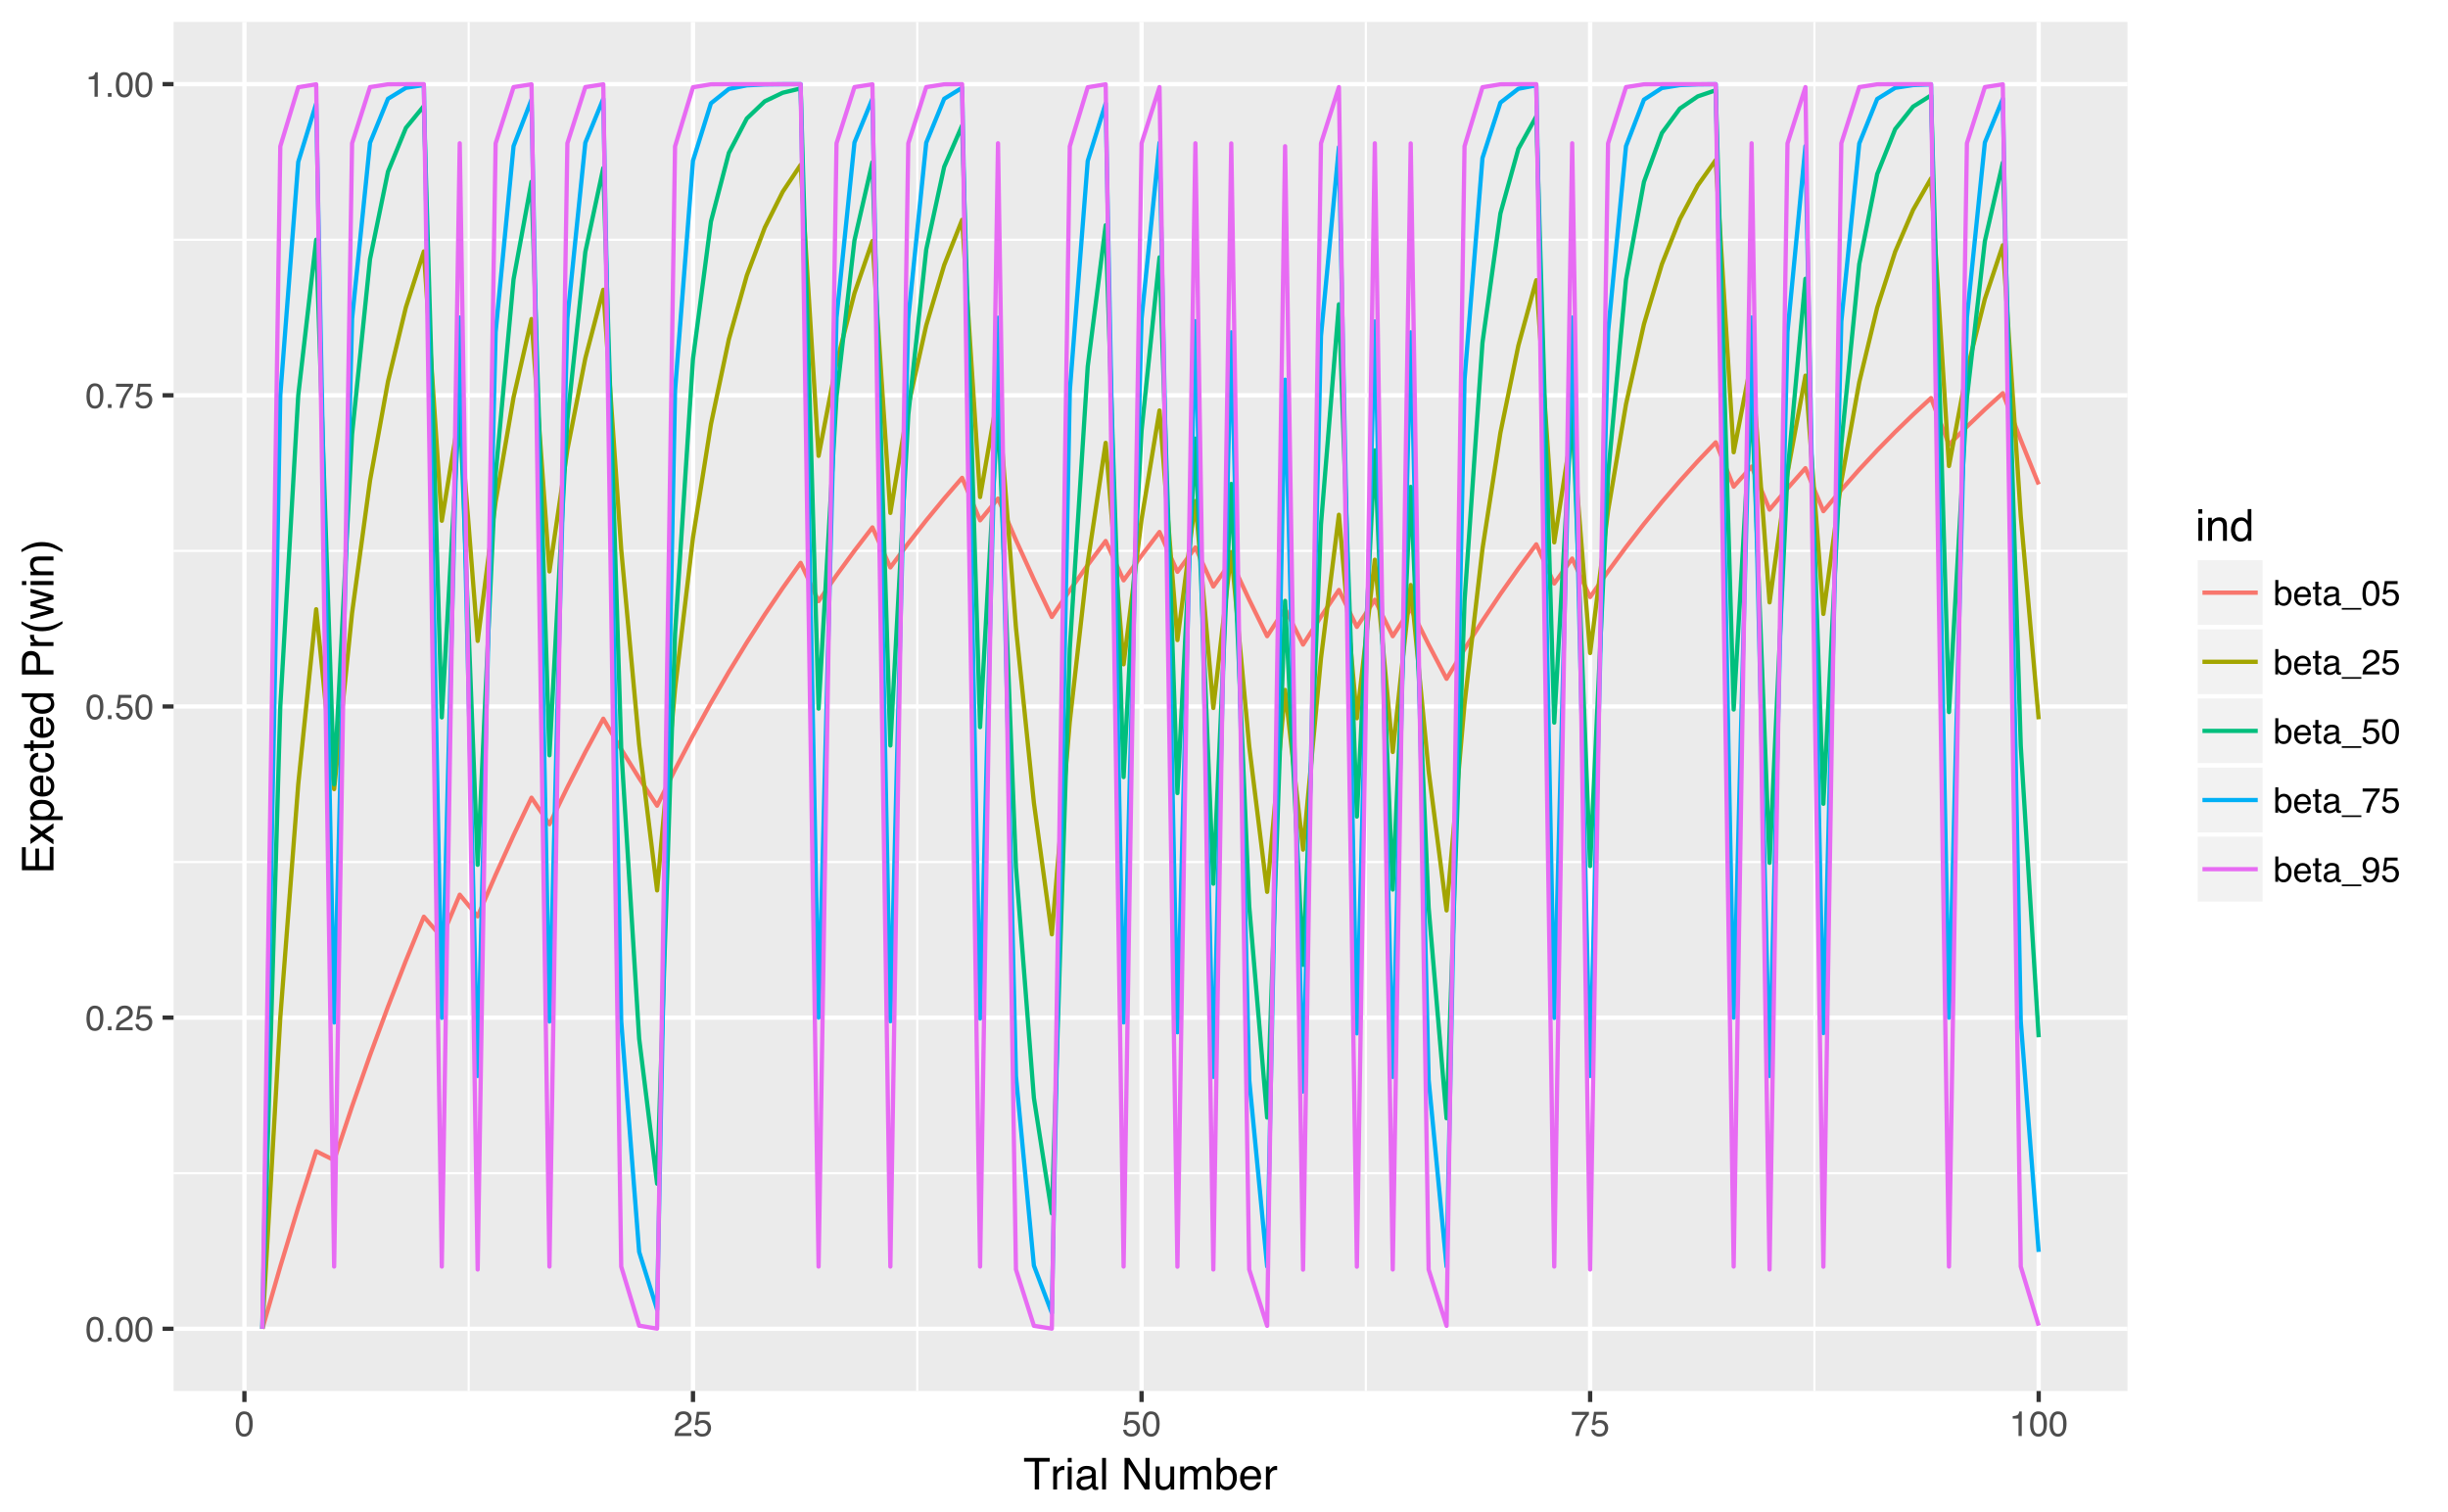 <?xml version="1.0" encoding="UTF-8"?>
<svg xmlns="http://www.w3.org/2000/svg" xmlns:xlink="http://www.w3.org/1999/xlink" width="612pt" height="378pt" viewBox="0 0 612 378" version="1.1">
<defs>
<g>
<symbol overflow="visible" id="glyph0-0">
<path style="stroke:none;" d="M 0.281 0 L 0.281 -6.312 L 5.297 -6.312 L 5.297 0 Z M 4.5 -0.797 L 4.5 -5.516 L 1.078 -5.516 L 1.078 -0.797 Z "/>
</symbol>
<symbol overflow="visible" id="glyph0-1">
<path style="stroke:none;" d="M 2.375 -6.156 C 3.176 -6.156 3.754 -5.828 4.109 -5.172 C 4.379 -4.66 4.516 -3.961 4.516 -3.078 C 4.516 -2.242 4.391 -1.555 4.141 -1.016 C 3.785 -0.223 3.195 0.172 2.375 0.172 C 1.633 0.172 1.082 -0.148 0.719 -0.797 C 0.426 -1.328 0.281 -2.047 0.281 -2.953 C 0.281 -3.648 0.367 -4.25 0.547 -4.75 C 0.879 -5.688 1.488 -6.156 2.375 -6.156 Z M 2.375 -0.531 C 2.77 -0.531 3.086 -0.707 3.328 -1.062 C 3.566 -1.426 3.688 -2.086 3.688 -3.047 C 3.688 -3.754 3.598 -4.332 3.422 -4.781 C 3.254 -5.227 2.922 -5.453 2.422 -5.453 C 1.973 -5.453 1.641 -5.238 1.422 -4.812 C 1.211 -4.383 1.109 -3.754 1.109 -2.922 C 1.109 -2.297 1.176 -1.789 1.312 -1.406 C 1.52 -0.82 1.875 -0.531 2.375 -0.531 Z "/>
</symbol>
<symbol overflow="visible" id="glyph0-2">
<path style="stroke:none;" d="M 0.75 -0.938 L 1.656 -0.938 L 1.656 0 L 0.75 0 Z "/>
</symbol>
<symbol overflow="visible" id="glyph0-3">
<path style="stroke:none;" d="M 0.281 0 C 0.301 -0.531 0.406 -0.988 0.594 -1.375 C 0.789 -1.77 1.164 -2.129 1.719 -2.453 L 2.547 -2.922 C 2.91 -3.141 3.164 -3.328 3.312 -3.484 C 3.551 -3.711 3.672 -3.984 3.672 -4.297 C 3.672 -4.648 3.562 -4.93 3.344 -5.141 C 3.133 -5.359 2.848 -5.469 2.484 -5.469 C 1.961 -5.469 1.598 -5.266 1.391 -4.859 C 1.285 -4.648 1.227 -4.352 1.219 -3.969 L 0.422 -3.969 C 0.43 -4.5 0.531 -4.938 0.719 -5.281 C 1.051 -5.875 1.645 -6.172 2.5 -6.172 C 3.195 -6.172 3.707 -5.977 4.031 -5.594 C 4.363 -5.219 4.531 -4.797 4.531 -4.328 C 4.531 -3.836 4.352 -3.414 4 -3.062 C 3.801 -2.863 3.441 -2.617 2.922 -2.328 L 2.344 -2 C 2.062 -1.844 1.836 -1.695 1.672 -1.562 C 1.391 -1.312 1.211 -1.035 1.141 -0.734 L 4.5 -0.734 L 4.5 0 Z "/>
</symbol>
<symbol overflow="visible" id="glyph0-4">
<path style="stroke:none;" d="M 1.094 -1.562 C 1.133 -1.125 1.336 -0.82 1.703 -0.656 C 1.879 -0.57 2.094 -0.531 2.344 -0.531 C 2.801 -0.531 3.141 -0.676 3.359 -0.969 C 3.578 -1.258 3.688 -1.582 3.688 -1.938 C 3.688 -2.363 3.555 -2.691 3.297 -2.922 C 3.035 -3.16 2.719 -3.281 2.344 -3.281 C 2.082 -3.281 1.852 -3.227 1.656 -3.125 C 1.469 -3.02 1.305 -2.879 1.172 -2.703 L 0.5 -2.734 L 0.969 -6.047 L 4.172 -6.047 L 4.172 -5.297 L 1.562 -5.297 L 1.297 -3.594 C 1.43 -3.695 1.566 -3.773 1.703 -3.828 C 1.93 -3.93 2.195 -3.984 2.5 -3.984 C 3.062 -3.984 3.535 -3.801 3.922 -3.438 C 4.316 -3.07 4.516 -2.609 4.516 -2.047 C 4.516 -1.461 4.332 -0.945 3.969 -0.5 C 3.613 -0.062 3.047 0.156 2.266 0.156 C 1.754 0.156 1.305 0.016 0.922 -0.266 C 0.547 -0.547 0.332 -0.977 0.281 -1.562 Z "/>
</symbol>
<symbol overflow="visible" id="glyph0-5">
<path style="stroke:none;" d="M 4.594 -6.047 L 4.594 -5.375 C 4.395 -5.176 4.129 -4.836 3.797 -4.359 C 3.473 -3.891 3.188 -3.379 2.938 -2.828 C 2.688 -2.297 2.5 -1.812 2.375 -1.375 C 2.289 -1.082 2.18 -0.625 2.047 0 L 1.203 0 C 1.391 -1.176 1.816 -2.344 2.484 -3.5 C 2.879 -4.188 3.289 -4.773 3.719 -5.266 L 0.328 -5.266 L 0.328 -6.047 Z "/>
</symbol>
<symbol overflow="visible" id="glyph0-6">
<path style="stroke:none;" d="M 0.844 -4.359 L 0.844 -4.953 C 1.395 -5.004 1.781 -5.094 2 -5.219 C 2.227 -5.344 2.395 -5.645 2.5 -6.125 L 3.109 -6.125 L 3.109 0 L 2.297 0 L 2.297 -4.359 Z "/>
</symbol>
<symbol overflow="visible" id="glyph0-7">
<path style="stroke:none;" d="M 0.5 -6.328 L 1.266 -6.328 L 1.266 -4.047 C 1.43 -4.266 1.629 -4.43 1.859 -4.547 C 2.098 -4.66 2.352 -4.719 2.625 -4.719 C 3.195 -4.719 3.66 -4.52 4.016 -4.125 C 4.379 -3.738 4.562 -3.16 4.562 -2.391 C 4.562 -1.66 4.383 -1.055 4.031 -0.578 C 3.676 -0.098 3.188 0.141 2.562 0.141 C 2.219 0.141 1.922 0.055 1.672 -0.109 C 1.535 -0.203 1.383 -0.363 1.219 -0.594 L 1.219 0 L 0.5 0 Z M 2.516 -0.531 C 2.93 -0.531 3.242 -0.695 3.453 -1.031 C 3.66 -1.363 3.766 -1.801 3.766 -2.344 C 3.766 -2.832 3.66 -3.234 3.453 -3.547 C 3.242 -3.867 2.938 -4.031 2.531 -4.031 C 2.188 -4.031 1.879 -3.898 1.609 -3.641 C 1.348 -3.379 1.219 -2.945 1.219 -2.344 C 1.219 -1.914 1.27 -1.566 1.375 -1.297 C 1.582 -0.785 1.961 -0.531 2.516 -0.531 Z "/>
</symbol>
<symbol overflow="visible" id="glyph0-8">
<path style="stroke:none;" d="M 2.484 -4.703 C 2.805 -4.703 3.117 -4.625 3.422 -4.469 C 3.734 -4.32 3.969 -4.125 4.125 -3.875 C 4.281 -3.645 4.383 -3.375 4.438 -3.062 C 4.488 -2.852 4.516 -2.516 4.516 -2.047 L 1.141 -2.047 C 1.148 -1.586 1.258 -1.211 1.469 -0.922 C 1.676 -0.641 1.992 -0.5 2.422 -0.5 C 2.828 -0.5 3.148 -0.633 3.391 -0.906 C 3.523 -1.062 3.625 -1.238 3.688 -1.438 L 4.453 -1.438 C 4.43 -1.27 4.363 -1.082 4.25 -0.875 C 4.133 -0.664 4.004 -0.5 3.859 -0.375 C 3.629 -0.145 3.344 0.008 3 0.094 C 2.812 0.133 2.598 0.156 2.359 0.156 C 1.785 0.156 1.301 -0.051 0.906 -0.469 C 0.508 -0.883 0.312 -1.469 0.312 -2.219 C 0.312 -2.945 0.508 -3.539 0.906 -4 C 1.312 -4.469 1.836 -4.703 2.484 -4.703 Z M 3.719 -2.672 C 3.688 -3.004 3.613 -3.27 3.5 -3.469 C 3.281 -3.844 2.926 -4.031 2.438 -4.031 C 2.082 -4.031 1.785 -3.898 1.547 -3.641 C 1.305 -3.391 1.176 -3.066 1.156 -2.672 Z M 2.406 -4.719 Z "/>
</symbol>
<symbol overflow="visible" id="glyph0-9">
<path style="stroke:none;" d="M 0.719 -5.891 L 1.5 -5.891 L 1.5 -4.594 L 2.234 -4.594 L 2.234 -3.969 L 1.5 -3.969 L 1.5 -0.969 C 1.5 -0.801 1.555 -0.691 1.672 -0.641 C 1.723 -0.609 1.82 -0.594 1.969 -0.594 C 2 -0.594 2.035 -0.594 2.078 -0.594 C 2.129 -0.594 2.18 -0.598 2.234 -0.609 L 2.234 0 C 2.148 0.02 2.055 0.035 1.953 0.047 C 1.859 0.066 1.758 0.078 1.656 0.078 C 1.289 0.078 1.039 -0.016 0.906 -0.203 C 0.781 -0.391 0.719 -0.629 0.719 -0.922 L 0.719 -3.969 L 0.094 -3.969 L 0.094 -4.594 L 0.719 -4.594 Z "/>
</symbol>
<symbol overflow="visible" id="glyph0-10">
<path style="stroke:none;" d="M 1.156 -1.219 C 1.156 -1 1.238 -0.82 1.406 -0.688 C 1.57 -0.562 1.766 -0.5 1.984 -0.5 C 2.254 -0.5 2.52 -0.562 2.781 -0.688 C 3.207 -0.895 3.422 -1.238 3.422 -1.719 L 3.422 -2.344 C 3.328 -2.281 3.203 -2.227 3.047 -2.188 C 2.898 -2.145 2.754 -2.117 2.609 -2.109 L 2.141 -2.047 C 1.867 -2.004 1.66 -1.945 1.516 -1.875 C 1.273 -1.738 1.156 -1.52 1.156 -1.219 Z M 3.031 -2.781 C 3.207 -2.812 3.328 -2.891 3.391 -3.016 C 3.422 -3.078 3.438 -3.176 3.438 -3.312 C 3.438 -3.57 3.344 -3.758 3.156 -3.875 C 2.969 -4 2.703 -4.062 2.359 -4.062 C 1.953 -4.062 1.664 -3.953 1.5 -3.734 C 1.406 -3.609 1.344 -3.43 1.312 -3.203 L 0.594 -3.203 C 0.602 -3.766 0.785 -4.156 1.141 -4.375 C 1.492 -4.602 1.906 -4.719 2.375 -4.719 C 2.914 -4.719 3.352 -4.613 3.688 -4.406 C 4.02 -4.195 4.188 -3.875 4.188 -3.438 L 4.188 -0.797 C 4.188 -0.711 4.203 -0.645 4.234 -0.594 C 4.273 -0.551 4.348 -0.531 4.453 -0.531 C 4.484 -0.531 4.52 -0.531 4.562 -0.531 C 4.602 -0.531 4.648 -0.535 4.703 -0.547 L 4.703 0.016 C 4.578 0.055 4.484 0.078 4.422 0.078 C 4.359 0.086 4.273 0.094 4.172 0.094 C 3.898 0.094 3.707 0 3.594 -0.188 C 3.531 -0.281 3.484 -0.422 3.453 -0.609 C 3.297 -0.398 3.07 -0.219 2.781 -0.062 C 2.488 0.082 2.16 0.156 1.797 0.156 C 1.367 0.156 1.02 0.023 0.75 -0.234 C 0.488 -0.492 0.359 -0.816 0.359 -1.203 C 0.359 -1.629 0.488 -1.957 0.75 -2.188 C 1.02 -2.426 1.367 -2.578 1.797 -2.641 Z M 2.391 -4.719 Z "/>
</symbol>
<symbol overflow="visible" id="glyph0-11">
<path style="stroke:none;" d="M 0 1.094 L 0 0.672 L 4.891 0.672 L 4.891 1.094 Z "/>
</symbol>
<symbol overflow="visible" id="glyph0-12">
<path style="stroke:none;" d="M 1.172 -1.484 C 1.191 -1.055 1.352 -0.758 1.656 -0.594 C 1.82 -0.508 2 -0.469 2.188 -0.469 C 2.562 -0.469 2.879 -0.617 3.141 -0.922 C 3.398 -1.234 3.582 -1.863 3.688 -2.812 C 3.52 -2.539 3.305 -2.348 3.047 -2.234 C 2.797 -2.129 2.523 -2.078 2.234 -2.078 C 1.641 -2.078 1.172 -2.258 0.828 -2.625 C 0.484 -2.988 0.312 -3.461 0.312 -4.047 C 0.312 -4.609 0.477 -5.098 0.812 -5.516 C 1.156 -5.941 1.66 -6.156 2.328 -6.156 C 3.223 -6.156 3.844 -5.754 4.188 -4.953 C 4.375 -4.504 4.469 -3.945 4.469 -3.281 C 4.469 -2.531 4.352 -1.863 4.125 -1.281 C 3.75 -0.312 3.113 0.172 2.219 0.172 C 1.625 0.172 1.172 0.016 0.859 -0.297 C 0.547 -0.609 0.391 -1.004 0.391 -1.484 Z M 2.344 -2.75 C 2.645 -2.75 2.922 -2.848 3.172 -3.047 C 3.43 -3.254 3.562 -3.609 3.562 -4.109 C 3.562 -4.566 3.445 -4.906 3.219 -5.125 C 2.988 -5.344 2.695 -5.453 2.344 -5.453 C 1.969 -5.453 1.664 -5.32 1.438 -5.062 C 1.219 -4.812 1.109 -4.477 1.109 -4.062 C 1.109 -3.656 1.207 -3.332 1.406 -3.094 C 1.602 -2.863 1.914 -2.75 2.344 -2.75 Z "/>
</symbol>
<symbol overflow="visible" id="glyph1-0">
<path style="stroke:none;" d="M 0.359 0 L 0.359 -7.891 L 6.625 -7.891 L 6.625 0 Z M 5.625 -0.984 L 5.625 -6.906 L 1.344 -6.906 L 1.344 -0.984 Z "/>
</symbol>
<symbol overflow="visible" id="glyph1-1">
<path style="stroke:none;" d="M 6.578 -7.891 L 6.578 -6.953 L 3.922 -6.953 L 3.922 0 L 2.844 0 L 2.844 -6.953 L 0.172 -6.953 L 0.172 -7.891 Z "/>
</symbol>
<symbol overflow="visible" id="glyph1-2">
<path style="stroke:none;" d="M 0.734 -5.75 L 1.656 -5.75 L 1.656 -4.766 C 1.727 -4.953 1.91 -5.18 2.203 -5.453 C 2.492 -5.734 2.832 -5.875 3.219 -5.875 C 3.238 -5.875 3.27 -5.875 3.312 -5.875 C 3.352 -5.875 3.426 -5.867 3.531 -5.859 L 3.531 -4.828 C 3.477 -4.836 3.426 -4.844 3.375 -4.844 C 3.32 -4.852 3.27 -4.859 3.219 -4.859 C 2.727 -4.859 2.352 -4.703 2.094 -4.391 C 1.832 -4.078 1.703 -3.719 1.703 -3.312 L 1.703 0 L 0.734 0 Z "/>
</symbol>
<symbol overflow="visible" id="glyph1-3">
<path style="stroke:none;" d="M 0.703 -5.719 L 1.688 -5.719 L 1.688 0 L 0.703 0 Z M 0.703 -7.891 L 1.688 -7.891 L 1.688 -6.797 L 0.703 -6.797 Z "/>
</symbol>
<symbol overflow="visible" id="glyph1-4">
<path style="stroke:none;" d="M 1.453 -1.531 C 1.453 -1.25 1.551 -1.023 1.75 -0.859 C 1.957 -0.703 2.203 -0.625 2.484 -0.625 C 2.816 -0.625 3.145 -0.703 3.469 -0.859 C 4.008 -1.117 4.281 -1.551 4.281 -2.156 L 4.281 -2.922 C 4.156 -2.848 4 -2.785 3.812 -2.734 C 3.633 -2.691 3.453 -2.656 3.266 -2.625 L 2.688 -2.562 C 2.332 -2.508 2.066 -2.438 1.891 -2.344 C 1.598 -2.164 1.453 -1.895 1.453 -1.531 Z M 3.797 -3.484 C 4.016 -3.516 4.16 -3.609 4.234 -3.766 C 4.273 -3.848 4.297 -3.973 4.297 -4.141 C 4.297 -4.461 4.176 -4.695 3.938 -4.844 C 3.707 -5 3.375 -5.078 2.938 -5.078 C 2.438 -5.078 2.082 -4.941 1.875 -4.672 C 1.75 -4.516 1.672 -4.289 1.641 -4 L 0.734 -4 C 0.754 -4.707 0.984 -5.195 1.422 -5.469 C 1.867 -5.75 2.383 -5.891 2.969 -5.891 C 3.645 -5.891 4.191 -5.758 4.609 -5.5 C 5.035 -5.25 5.25 -4.848 5.25 -4.297 L 5.25 -0.984 C 5.25 -0.891 5.266 -0.812 5.297 -0.75 C 5.336 -0.688 5.426 -0.656 5.562 -0.656 C 5.602 -0.656 5.648 -0.656 5.703 -0.656 C 5.766 -0.664 5.82 -0.676 5.875 -0.688 L 5.875 0.031 C 5.727 0.07 5.613 0.098 5.531 0.109 C 5.457 0.117 5.352 0.125 5.219 0.125 C 4.883 0.125 4.641 0.004 4.484 -0.234 C 4.41 -0.359 4.359 -0.535 4.328 -0.766 C 4.129 -0.504 3.844 -0.281 3.469 -0.094 C 3.102 0.094 2.695 0.188 2.25 0.188 C 1.719 0.188 1.281 0.023 0.938 -0.297 C 0.602 -0.617 0.438 -1.023 0.438 -1.516 C 0.438 -2.047 0.602 -2.457 0.938 -2.75 C 1.27 -3.039 1.707 -3.223 2.25 -3.297 Z M 2.984 -5.891 Z "/>
</symbol>
<symbol overflow="visible" id="glyph1-5">
<path style="stroke:none;" d="M 0.734 -7.891 L 1.703 -7.891 L 1.703 0 L 0.734 0 Z "/>
</symbol>
<symbol overflow="visible" id="glyph1-6">
<path style="stroke:none;" d=""/>
</symbol>
<symbol overflow="visible" id="glyph1-7">
<path style="stroke:none;" d="M 0.844 -7.891 L 2.094 -7.891 L 6.078 -1.5 L 6.078 -7.891 L 7.094 -7.891 L 7.094 0 L 5.906 0 L 1.859 -6.391 L 1.859 0 L 0.844 0 Z M 3.906 -7.891 Z "/>
</symbol>
<symbol overflow="visible" id="glyph1-8">
<path style="stroke:none;" d="M 1.672 -5.75 L 1.672 -1.938 C 1.672 -1.645 1.719 -1.406 1.812 -1.219 C 1.988 -0.875 2.312 -0.703 2.781 -0.703 C 3.445 -0.703 3.906 -1 4.156 -1.594 C 4.281 -1.914 4.344 -2.359 4.344 -2.922 L 4.344 -5.75 L 5.312 -5.75 L 5.312 0 L 4.406 0 L 4.422 -0.844 C 4.297 -0.625 4.141 -0.441 3.953 -0.297 C 3.578 0.004 3.129 0.156 2.609 0.156 C 1.785 0.156 1.223 -0.117 0.922 -0.672 C 0.766 -0.961 0.688 -1.352 0.688 -1.844 L 0.688 -5.75 Z M 3 -5.891 Z "/>
</symbol>
<symbol overflow="visible" id="glyph1-9">
<path style="stroke:none;" d="M 0.703 -5.75 L 1.672 -5.75 L 1.672 -4.938 C 1.898 -5.219 2.102 -5.422 2.281 -5.547 C 2.602 -5.766 2.969 -5.875 3.375 -5.875 C 3.832 -5.875 4.203 -5.766 4.484 -5.547 C 4.641 -5.41 4.781 -5.219 4.906 -4.969 C 5.125 -5.281 5.379 -5.508 5.672 -5.656 C 5.961 -5.801 6.285 -5.875 6.641 -5.875 C 7.41 -5.875 7.938 -5.598 8.219 -5.047 C 8.375 -4.742 8.453 -4.336 8.453 -3.828 L 8.453 0 L 7.438 0 L 7.438 -4 C 7.438 -4.383 7.344 -4.645 7.156 -4.781 C 6.969 -4.926 6.734 -5 6.453 -5 C 6.078 -5 5.75 -4.867 5.469 -4.609 C 5.195 -4.359 5.062 -3.938 5.062 -3.344 L 5.062 0 L 4.078 0 L 4.078 -3.75 C 4.078 -4.145 4.031 -4.43 3.938 -4.609 C 3.789 -4.879 3.52 -5.016 3.125 -5.016 C 2.758 -5.016 2.426 -4.867 2.125 -4.578 C 1.82 -4.297 1.672 -3.785 1.672 -3.047 L 1.672 0 L 0.703 0 Z "/>
</symbol>
<symbol overflow="visible" id="glyph1-10">
<path style="stroke:none;" d="M 0.641 -7.922 L 1.578 -7.922 L 1.578 -5.047 C 1.785 -5.328 2.035 -5.539 2.328 -5.688 C 2.617 -5.832 2.938 -5.906 3.281 -5.906 C 4 -5.906 4.582 -5.656 5.031 -5.156 C 5.477 -4.664 5.703 -3.941 5.703 -2.984 C 5.703 -2.078 5.477 -1.32 5.031 -0.719 C 4.594 -0.113 3.984 0.188 3.203 0.188 C 2.766 0.188 2.395 0.078 2.094 -0.141 C 1.914 -0.266 1.727 -0.461 1.531 -0.734 L 1.531 0 L 0.641 0 Z M 3.141 -0.672 C 3.672 -0.672 4.062 -0.879 4.312 -1.297 C 4.57 -1.711 4.703 -2.258 4.703 -2.938 C 4.703 -3.539 4.57 -4.039 4.312 -4.438 C 4.062 -4.832 3.68 -5.031 3.172 -5.031 C 2.734 -5.031 2.348 -4.867 2.016 -4.547 C 1.68 -4.223 1.516 -3.688 1.516 -2.938 C 1.516 -2.395 1.582 -1.957 1.719 -1.625 C 1.977 -0.988 2.453 -0.672 3.141 -0.672 Z "/>
</symbol>
<symbol overflow="visible" id="glyph1-11">
<path style="stroke:none;" d="M 3.109 -5.875 C 3.516 -5.875 3.906 -5.781 4.281 -5.594 C 4.664 -5.406 4.961 -5.156 5.172 -4.844 C 5.359 -4.562 5.484 -4.223 5.547 -3.828 C 5.609 -3.566 5.641 -3.145 5.641 -2.562 L 1.422 -2.562 C 1.441 -1.977 1.578 -1.508 1.828 -1.156 C 2.086 -0.812 2.488 -0.641 3.031 -0.641 C 3.539 -0.641 3.945 -0.805 4.25 -1.141 C 4.414 -1.328 4.535 -1.551 4.609 -1.812 L 5.562 -1.812 C 5.531 -1.594 5.441 -1.352 5.297 -1.094 C 5.16 -0.832 5.004 -0.625 4.828 -0.469 C 4.535 -0.176 4.176 0.02 3.75 0.125 C 3.508 0.176 3.242 0.203 2.953 0.203 C 2.234 0.203 1.625 -0.055 1.125 -0.578 C 0.633 -1.098 0.391 -1.828 0.391 -2.766 C 0.391 -3.691 0.641 -4.441 1.141 -5.016 C 1.641 -5.586 2.297 -5.875 3.109 -5.875 Z M 4.641 -3.328 C 4.609 -3.754 4.52 -4.094 4.375 -4.344 C 4.102 -4.801 3.66 -5.031 3.047 -5.031 C 2.598 -5.031 2.223 -4.867 1.922 -4.547 C 1.629 -4.234 1.473 -3.828 1.453 -3.328 Z M 3.016 -5.891 Z "/>
</symbol>
<symbol overflow="visible" id="glyph1-12">
<path style="stroke:none;" d="M 0.703 -5.75 L 1.625 -5.75 L 1.625 -4.938 C 1.895 -5.27 2.18 -5.508 2.484 -5.656 C 2.797 -5.801 3.133 -5.875 3.5 -5.875 C 4.32 -5.875 4.875 -5.594 5.156 -5.031 C 5.312 -4.719 5.391 -4.27 5.391 -3.688 L 5.391 0 L 4.422 0 L 4.422 -3.625 C 4.422 -3.977 4.367 -4.258 4.266 -4.469 C 4.086 -4.832 3.773 -5.016 3.328 -5.016 C 3.098 -5.016 2.91 -4.988 2.766 -4.938 C 2.492 -4.863 2.258 -4.707 2.062 -4.469 C 1.906 -4.281 1.801 -4.082 1.75 -3.875 C 1.695 -3.676 1.672 -3.391 1.672 -3.016 L 1.672 0 L 0.703 0 Z M 2.984 -5.891 Z "/>
</symbol>
<symbol overflow="visible" id="glyph1-13">
<path style="stroke:none;" d="M 1.328 -2.812 C 1.328 -2.195 1.457 -1.68 1.719 -1.266 C 1.977 -0.848 2.395 -0.641 2.969 -0.641 C 3.414 -0.641 3.781 -0.832 4.062 -1.219 C 4.352 -1.602 4.5 -2.156 4.5 -2.875 C 4.5 -3.602 4.348 -4.141 4.047 -4.484 C 3.754 -4.836 3.391 -5.016 2.953 -5.016 C 2.473 -5.016 2.082 -4.828 1.781 -4.453 C 1.477 -4.078 1.328 -3.531 1.328 -2.812 Z M 2.781 -5.859 C 3.219 -5.859 3.586 -5.766 3.891 -5.578 C 4.055 -5.473 4.25 -5.285 4.469 -5.016 L 4.469 -7.922 L 5.391 -7.922 L 5.391 0 L 4.531 0 L 4.531 -0.797 C 4.301 -0.441 4.031 -0.188 3.719 -0.031 C 3.414 0.125 3.066 0.203 2.672 0.203 C 2.023 0.203 1.469 -0.062 1 -0.594 C 0.531 -1.133 0.297 -1.852 0.297 -2.75 C 0.297 -3.594 0.508 -4.32 0.938 -4.938 C 1.363 -5.551 1.977 -5.859 2.781 -5.859 Z "/>
</symbol>
<symbol overflow="visible" id="glyph2-0">
<path style="stroke:none;" d="M 0 -0.359 L -7.891 -0.359 L -7.891 -6.625 L 0 -6.625 Z M -0.984 -5.625 L -6.906 -5.625 L -6.906 -1.344 L -0.984 -1.344 Z "/>
</symbol>
<symbol overflow="visible" id="glyph2-1">
<path style="stroke:none;" d="M -7.891 -0.938 L -7.891 -6.688 L -6.922 -6.688 L -6.922 -1.984 L -4.531 -1.984 L -4.531 -6.344 L -3.609 -6.344 L -3.609 -1.984 L -0.938 -1.984 L -0.938 -6.766 L 0 -6.766 L 0 -0.938 Z M -7.891 -3.859 Z "/>
</symbol>
<symbol overflow="visible" id="glyph2-2">
<path style="stroke:none;" d="M -5.75 -0.156 L -5.75 -1.406 L -3.734 -2.734 L -5.75 -4.078 L -5.719 -5.25 L -2.953 -3.312 L 0 -5.328 L 0 -4.094 L -2.156 -2.672 L 0 -1.281 L 0 -0.062 L -2.953 -2.078 Z "/>
</symbol>
<symbol overflow="visible" id="glyph2-3">
<path style="stroke:none;" d="M -0.656 -3.141 C -0.656 -3.586 -0.844 -3.957 -1.219 -4.25 C -1.594 -4.551 -2.156 -4.703 -2.906 -4.703 C -3.363 -4.703 -3.758 -4.641 -4.094 -4.516 C -4.727 -4.266 -5.047 -3.805 -5.047 -3.141 C -5.047 -2.461 -4.711 -2.004 -4.047 -1.766 C -3.68 -1.629 -3.223 -1.562 -2.672 -1.562 C -2.234 -1.562 -1.859 -1.629 -1.547 -1.766 C -0.953 -2.016 -0.656 -2.473 -0.656 -3.141 Z M -5.719 -0.641 L -5.719 -1.578 L -4.969 -1.578 C -5.227 -1.766 -5.426 -1.973 -5.562 -2.203 C -5.781 -2.535 -5.891 -2.922 -5.891 -3.359 C -5.891 -4.004 -5.641 -4.555 -5.141 -5.016 C -4.641 -5.473 -3.926 -5.703 -3 -5.703 C -1.75 -5.703 -0.852 -5.375 -0.312 -4.719 C 0.02 -4.301 0.188 -3.816 0.188 -3.266 C 0.188 -2.828 0.094 -2.461 -0.094 -2.172 C -0.195 -2.004 -0.379 -1.812 -0.641 -1.594 L 2.297 -1.594 L 2.297 -0.641 Z "/>
</symbol>
<symbol overflow="visible" id="glyph2-4">
<path style="stroke:none;" d="M -5.875 -3.109 C -5.875 -3.516 -5.781 -3.906 -5.594 -4.281 C -5.406 -4.664 -5.156 -4.961 -4.844 -5.172 C -4.562 -5.359 -4.223 -5.484 -3.828 -5.547 C -3.566 -5.609 -3.145 -5.641 -2.562 -5.641 L -2.562 -1.422 C -1.977 -1.441 -1.508 -1.578 -1.156 -1.828 C -0.812 -2.086 -0.641 -2.488 -0.641 -3.031 C -0.641 -3.539 -0.805 -3.945 -1.141 -4.25 C -1.328 -4.414 -1.551 -4.535 -1.812 -4.609 L -1.812 -5.562 C -1.594 -5.531 -1.352 -5.441 -1.094 -5.297 C -0.832 -5.16 -0.625 -5.004 -0.469 -4.828 C -0.176 -4.535 0.02 -4.176 0.125 -3.75 C 0.176 -3.508 0.203 -3.242 0.203 -2.953 C 0.203 -2.234 -0.055 -1.625 -0.578 -1.125 C -1.098 -0.633 -1.828 -0.391 -2.766 -0.391 C -3.691 -0.391 -4.441 -0.641 -5.016 -1.141 C -5.586 -1.641 -5.875 -2.297 -5.875 -3.109 Z M -3.328 -4.641 C -3.754 -4.609 -4.094 -4.52 -4.344 -4.375 C -4.801 -4.102 -5.031 -3.66 -5.031 -3.047 C -5.031 -2.598 -4.867 -2.223 -4.547 -1.922 C -4.234 -1.629 -3.828 -1.473 -3.328 -1.453 Z M -5.891 -3.016 Z "/>
</symbol>
<symbol overflow="visible" id="glyph2-5">
<path style="stroke:none;" d="M -5.922 -2.922 C -5.922 -3.578 -5.758 -4.109 -5.438 -4.516 C -5.125 -4.922 -4.582 -5.164 -3.812 -5.25 L -3.812 -4.297 C -4.164 -4.242 -4.457 -4.113 -4.688 -3.906 C -4.926 -3.707 -5.047 -3.379 -5.047 -2.922 C -5.047 -2.305 -4.75 -1.867 -4.156 -1.609 C -3.758 -1.43 -3.273 -1.344 -2.703 -1.344 C -2.129 -1.344 -1.645 -1.461 -1.25 -1.703 C -0.852 -1.953 -0.656 -2.336 -0.656 -2.859 C -0.656 -3.266 -0.773 -3.582 -1.016 -3.812 C -1.266 -4.051 -1.602 -4.211 -2.031 -4.297 L -2.031 -5.25 C -1.27 -5.133 -0.711 -4.863 -0.359 -4.438 C -0.004 -4.008 0.172 -3.457 0.172 -2.781 C 0.172 -2.031 -0.102 -1.43 -0.656 -0.984 C -1.207 -0.535 -1.895 -0.312 -2.719 -0.312 C -3.727 -0.312 -4.516 -0.555 -5.078 -1.047 C -5.641 -1.535 -5.922 -2.16 -5.922 -2.922 Z M -5.891 -2.781 Z "/>
</symbol>
<symbol overflow="visible" id="glyph2-6">
<path style="stroke:none;" d="M -7.359 -0.906 L -7.359 -1.875 L -5.75 -1.875 L -5.75 -2.797 L -4.969 -2.797 L -4.969 -1.875 L -1.203 -1.875 C -1.004 -1.875 -0.875 -1.941 -0.812 -2.078 C -0.77 -2.16 -0.75 -2.285 -0.75 -2.453 C -0.75 -2.504 -0.75 -2.555 -0.75 -2.609 C -0.75 -2.66 -0.754 -2.723 -0.766 -2.797 L 0 -2.797 C 0.031 -2.68 0.051 -2.562 0.062 -2.438 C 0.082 -2.32 0.094 -2.195 0.094 -2.062 C 0.094 -1.613 -0.02 -1.305 -0.25 -1.141 C -0.488 -0.984 -0.789 -0.906 -1.156 -0.906 L -4.969 -0.906 L -4.969 -0.125 L -5.75 -0.125 L -5.75 -0.906 Z "/>
</symbol>
<symbol overflow="visible" id="glyph2-7">
<path style="stroke:none;" d="M -2.812 -1.328 C -2.195 -1.328 -1.68 -1.457 -1.266 -1.719 C -0.848 -1.977 -0.641 -2.395 -0.641 -2.969 C -0.641 -3.414 -0.832 -3.781 -1.219 -4.062 C -1.602 -4.352 -2.156 -4.5 -2.875 -4.5 C -3.602 -4.5 -4.141 -4.348 -4.484 -4.047 C -4.836 -3.754 -5.016 -3.391 -5.016 -2.953 C -5.016 -2.473 -4.828 -2.082 -4.453 -1.781 C -4.078 -1.477 -3.531 -1.328 -2.812 -1.328 Z M -5.859 -2.781 C -5.859 -3.219 -5.766 -3.586 -5.578 -3.891 C -5.473 -4.055 -5.285 -4.25 -5.016 -4.469 L -7.922 -4.469 L -7.922 -5.391 L 0 -5.391 L 0 -4.531 L -0.797 -4.531 C -0.441 -4.301 -0.188 -4.031 -0.031 -3.719 C 0.125 -3.414 0.203 -3.066 0.203 -2.672 C 0.203 -2.023 -0.062 -1.469 -0.594 -1 C -1.133 -0.531 -1.852 -0.297 -2.75 -0.297 C -3.594 -0.297 -4.32 -0.508 -4.938 -0.938 C -5.551 -1.363 -5.859 -1.977 -5.859 -2.781 Z "/>
</symbol>
<symbol overflow="visible" id="glyph2-8">
<path style="stroke:none;" d=""/>
</symbol>
<symbol overflow="visible" id="glyph2-9">
<path style="stroke:none;" d="M -7.891 -0.938 L -7.891 -4.484 C -7.891 -5.191 -7.691 -5.758 -7.297 -6.188 C -6.898 -6.613 -6.344 -6.828 -5.625 -6.828 C -5.008 -6.828 -4.473 -6.633 -4.016 -6.25 C -3.555 -5.875 -3.328 -5.285 -3.328 -4.484 L -3.328 -2.016 L 0 -2.016 L 0 -0.938 Z M -5.625 -5.75 C -6.207 -5.75 -6.602 -5.535 -6.812 -5.109 C -6.914 -4.867 -6.969 -4.547 -6.969 -4.141 L -6.969 -2.016 L -4.234 -2.016 L -4.234 -4.141 C -4.234 -4.617 -4.332 -5.004 -4.531 -5.297 C -4.738 -5.598 -5.102 -5.75 -5.625 -5.75 Z "/>
</symbol>
<symbol overflow="visible" id="glyph2-10">
<path style="stroke:none;" d="M -5.75 -0.734 L -5.75 -1.656 L -4.766 -1.656 C -4.953 -1.727 -5.18 -1.91 -5.453 -2.203 C -5.734 -2.492 -5.875 -2.832 -5.875 -3.219 C -5.875 -3.238 -5.875 -3.27 -5.875 -3.312 C -5.875 -3.352 -5.867 -3.426 -5.859 -3.531 L -4.828 -3.531 C -4.836 -3.477 -4.844 -3.426 -4.844 -3.375 C -4.852 -3.32 -4.859 -3.27 -4.859 -3.219 C -4.859 -2.727 -4.703 -2.352 -4.391 -2.094 C -4.078 -1.832 -3.719 -1.703 -3.312 -1.703 L 0 -1.703 L 0 -0.734 Z "/>
</symbol>
<symbol overflow="visible" id="glyph2-11">
<path style="stroke:none;" d="M -8.016 -3.25 C -6.922 -2.688 -6.117 -2.32 -5.609 -2.156 C -4.828 -1.906 -3.922 -1.781 -2.891 -1.781 C -1.848 -1.781 -0.898 -1.926 -0.047 -2.219 C 0.484 -2.395 1.25 -2.742 2.25 -3.266 L 2.25 -2.625 C 1.426 -2.102 0.898 -1.781 0.672 -1.656 C 0.453 -1.531 0.148 -1.391 -0.234 -1.234 C -0.766 -1.035 -1.332 -0.898 -1.938 -0.828 C -2.25 -0.785 -2.547 -0.766 -2.828 -0.766 C -3.891 -0.766 -4.832 -0.93 -5.656 -1.266 C -6.188 -1.473 -6.973 -1.91 -8.016 -2.578 Z "/>
</symbol>
<symbol overflow="visible" id="glyph2-12">
<path style="stroke:none;" d="M -5.75 -1.156 L -1.219 -2.266 L -5.75 -3.391 L -5.75 -4.469 L -1.25 -5.594 L -5.75 -6.766 L -5.75 -7.734 L 0 -6.062 L 0 -5.062 L -4.453 -3.891 L 0 -2.766 L 0 -1.75 L -5.75 -0.094 Z "/>
</symbol>
<symbol overflow="visible" id="glyph2-13">
<path style="stroke:none;" d="M -5.719 -0.703 L -5.719 -1.688 L 0 -1.688 L 0 -0.703 Z M -7.891 -0.703 L -7.891 -1.688 L -6.797 -1.688 L -6.797 -0.703 Z "/>
</symbol>
<symbol overflow="visible" id="glyph2-14">
<path style="stroke:none;" d="M -5.75 -0.703 L -5.75 -1.625 L -4.938 -1.625 C -5.27 -1.895 -5.508 -2.18 -5.656 -2.484 C -5.801 -2.797 -5.875 -3.133 -5.875 -3.5 C -5.875 -4.32 -5.594 -4.875 -5.031 -5.156 C -4.719 -5.312 -4.27 -5.391 -3.688 -5.391 L 0 -5.391 L 0 -4.422 L -3.625 -4.422 C -3.977 -4.422 -4.258 -4.367 -4.469 -4.266 C -4.832 -4.086 -5.016 -3.773 -5.016 -3.328 C -5.016 -3.098 -4.988 -2.91 -4.938 -2.766 C -4.863 -2.492 -4.707 -2.258 -4.469 -2.062 C -4.281 -1.906 -4.082 -1.801 -3.875 -1.75 C -3.676 -1.695 -3.391 -1.672 -3.016 -1.672 L 0 -1.672 L 0 -0.703 Z M -5.891 -2.984 Z "/>
</symbol>
<symbol overflow="visible" id="glyph2-15">
<path style="stroke:none;" d="M 2.25 -0.375 C 1.133 -0.945 0.32 -1.316 -0.188 -1.484 C -0.957 -1.734 -1.859 -1.859 -2.891 -1.859 C -3.922 -1.859 -4.867 -1.711 -5.734 -1.422 C -6.266 -1.242 -7.023 -0.891 -8.016 -0.359 L -8.016 -1.016 C -7.141 -1.566 -6.598 -1.898 -6.391 -2.016 C -6.18 -2.129 -5.895 -2.254 -5.531 -2.391 C -5.082 -2.566 -4.641 -2.691 -4.203 -2.766 C -3.773 -2.836 -3.359 -2.875 -2.953 -2.875 C -1.891 -2.875 -0.941 -2.707 -0.109 -2.375 C 0.422 -2.156 1.207 -1.711 2.25 -1.047 Z "/>
</symbol>
</g>
<clipPath id="clip1">
  <path d="M 43.387 5.48 L 532 5.48 L 532 348 L 43.387 348 Z "/>
</clipPath>
<clipPath id="clip2">
  <path d="M 43.387 293 L 532.879 293 L 532.879 294 L 43.387 294 Z "/>
</clipPath>
<clipPath id="clip3">
  <path d="M 43.387 215 L 532.879 215 L 532.879 216 L 43.387 216 Z "/>
</clipPath>
<clipPath id="clip4">
  <path d="M 43.387 137 L 532.879 137 L 532.879 138 L 43.387 138 Z "/>
</clipPath>
<clipPath id="clip5">
  <path d="M 43.387 59 L 532.879 59 L 532.879 61 L 43.387 61 Z "/>
</clipPath>
<clipPath id="clip6">
  <path d="M 116 5.48 L 118 5.48 L 118 348 L 116 348 Z "/>
</clipPath>
<clipPath id="clip7">
  <path d="M 229 5.48 L 230 5.48 L 230 348 L 229 348 Z "/>
</clipPath>
<clipPath id="clip8">
  <path d="M 341 5.48 L 342 5.48 L 342 348 L 341 348 Z "/>
</clipPath>
<clipPath id="clip9">
  <path d="M 453 5.48 L 454 5.48 L 454 348 L 453 348 Z "/>
</clipPath>
<clipPath id="clip10">
  <path d="M 43.387 331 L 532.879 331 L 532.879 333 L 43.387 333 Z "/>
</clipPath>
<clipPath id="clip11">
  <path d="M 43.387 253 L 532.879 253 L 532.879 255 L 43.387 255 Z "/>
</clipPath>
<clipPath id="clip12">
  <path d="M 43.387 176 L 532.879 176 L 532.879 178 L 43.387 178 Z "/>
</clipPath>
<clipPath id="clip13">
  <path d="M 43.387 98 L 532.879 98 L 532.879 100 L 43.387 100 Z "/>
</clipPath>
<clipPath id="clip14">
  <path d="M 43.387 20 L 532.879 20 L 532.879 22 L 43.387 22 Z "/>
</clipPath>
<clipPath id="clip15">
  <path d="M 60 5.48 L 62 5.48 L 62 348.727 L 60 348.727 Z "/>
</clipPath>
<clipPath id="clip16">
  <path d="M 172 5.48 L 174 5.48 L 174 348.727 L 172 348.727 Z "/>
</clipPath>
<clipPath id="clip17">
  <path d="M 284 5.48 L 286 5.48 L 286 348.727 L 284 348.727 Z "/>
</clipPath>
<clipPath id="clip18">
  <path d="M 396 5.48 L 399 5.48 L 399 348.727 L 396 348.727 Z "/>
</clipPath>
<clipPath id="clip19">
  <path d="M 509 5.48 L 511 5.48 L 511 348.727 L 509 348.727 Z "/>
</clipPath>
</defs>
<g id="surface551">
<rect x="0" y="0" width="612" height="378" style="fill:rgb(100%,100%,100%);fill-opacity:1;stroke:none;"/>
<rect x="0" y="0" width="612" height="378" style="fill:rgb(100%,100%,100%);fill-opacity:1;stroke:none;"/>
<path style="fill:none;stroke-width:1.067;stroke-linecap:round;stroke-linejoin:round;stroke:rgb(100%,100%,100%);stroke-opacity:1;stroke-miterlimit:10;" d="M 0 378 L 612 378 L 612 0 L 0 0 Z "/>
<g clip-path="url(#clip1)" clip-rule="nonzero">
<path style=" stroke:none;fill-rule:nonzero;fill:rgb(92.157%,92.157%,92.157%);fill-opacity:1;" d="M 43.387 347.727 L 531.879 347.727 L 531.879 5.48 L 43.387 5.48 Z "/>
</g>
<g clip-path="url(#clip2)" clip-rule="nonzero">
<path style="fill:none;stroke-width:0.533;stroke-linecap:butt;stroke-linejoin:round;stroke:rgb(100%,100%,100%);stroke-opacity:1;stroke-miterlimit:10;" d="M 43.387 293.277 L 531.879 293.277 "/>
</g>
<g clip-path="url(#clip3)" clip-rule="nonzero">
<path style="fill:none;stroke-width:0.533;stroke-linecap:butt;stroke-linejoin:round;stroke:rgb(100%,100%,100%);stroke-opacity:1;stroke-miterlimit:10;" d="M 43.387 215.496 L 531.879 215.496 "/>
</g>
<g clip-path="url(#clip4)" clip-rule="nonzero">
<path style="fill:none;stroke-width:0.533;stroke-linecap:butt;stroke-linejoin:round;stroke:rgb(100%,100%,100%);stroke-opacity:1;stroke-miterlimit:10;" d="M 43.387 137.711 L 531.879 137.711 "/>
</g>
<g clip-path="url(#clip5)" clip-rule="nonzero">
<path style="fill:none;stroke-width:0.533;stroke-linecap:butt;stroke-linejoin:round;stroke:rgb(100%,100%,100%);stroke-opacity:1;stroke-miterlimit:10;" d="M 43.387 59.93 L 531.879 59.93 "/>
</g>
<g clip-path="url(#clip6)" clip-rule="nonzero">
<path style="fill:none;stroke-width:0.533;stroke-linecap:butt;stroke-linejoin:round;stroke:rgb(100%,100%,100%);stroke-opacity:1;stroke-miterlimit:10;" d="M 117.176 347.727 L 117.176 5.48 "/>
</g>
<g clip-path="url(#clip7)" clip-rule="nonzero">
<path style="fill:none;stroke-width:0.533;stroke-linecap:butt;stroke-linejoin:round;stroke:rgb(100%,100%,100%);stroke-opacity:1;stroke-miterlimit:10;" d="M 229.316 347.727 L 229.316 5.48 "/>
</g>
<g clip-path="url(#clip8)" clip-rule="nonzero">
<path style="fill:none;stroke-width:0.533;stroke-linecap:butt;stroke-linejoin:round;stroke:rgb(100%,100%,100%);stroke-opacity:1;stroke-miterlimit:10;" d="M 341.461 347.727 L 341.461 5.48 "/>
</g>
<g clip-path="url(#clip9)" clip-rule="nonzero">
<path style="fill:none;stroke-width:0.533;stroke-linecap:butt;stroke-linejoin:round;stroke:rgb(100%,100%,100%);stroke-opacity:1;stroke-miterlimit:10;" d="M 453.602 347.727 L 453.602 5.48 "/>
</g>
<g clip-path="url(#clip10)" clip-rule="nonzero">
<path style="fill:none;stroke-width:1.067;stroke-linecap:butt;stroke-linejoin:round;stroke:rgb(100%,100%,100%);stroke-opacity:1;stroke-miterlimit:10;" d="M 43.387 332.168 L 531.879 332.168 "/>
</g>
<g clip-path="url(#clip11)" clip-rule="nonzero">
<path style="fill:none;stroke-width:1.067;stroke-linecap:butt;stroke-linejoin:round;stroke:rgb(100%,100%,100%);stroke-opacity:1;stroke-miterlimit:10;" d="M 43.387 254.387 L 531.879 254.387 "/>
</g>
<g clip-path="url(#clip12)" clip-rule="nonzero">
<path style="fill:none;stroke-width:1.067;stroke-linecap:butt;stroke-linejoin:round;stroke:rgb(100%,100%,100%);stroke-opacity:1;stroke-miterlimit:10;" d="M 43.387 176.602 L 531.879 176.602 "/>
</g>
<g clip-path="url(#clip13)" clip-rule="nonzero">
<path style="fill:none;stroke-width:1.067;stroke-linecap:butt;stroke-linejoin:round;stroke:rgb(100%,100%,100%);stroke-opacity:1;stroke-miterlimit:10;" d="M 43.387 98.82 L 531.879 98.82 "/>
</g>
<g clip-path="url(#clip14)" clip-rule="nonzero">
<path style="fill:none;stroke-width:1.067;stroke-linecap:butt;stroke-linejoin:round;stroke:rgb(100%,100%,100%);stroke-opacity:1;stroke-miterlimit:10;" d="M 43.387 21.035 L 531.879 21.035 "/>
</g>
<g clip-path="url(#clip15)" clip-rule="nonzero">
<path style="fill:none;stroke-width:1.067;stroke-linecap:butt;stroke-linejoin:round;stroke:rgb(100%,100%,100%);stroke-opacity:1;stroke-miterlimit:10;" d="M 61.105 347.727 L 61.105 5.48 "/>
</g>
<g clip-path="url(#clip16)" clip-rule="nonzero">
<path style="fill:none;stroke-width:1.067;stroke-linecap:butt;stroke-linejoin:round;stroke:rgb(100%,100%,100%);stroke-opacity:1;stroke-miterlimit:10;" d="M 173.246 347.727 L 173.246 5.48 "/>
</g>
<g clip-path="url(#clip17)" clip-rule="nonzero">
<path style="fill:none;stroke-width:1.067;stroke-linecap:butt;stroke-linejoin:round;stroke:rgb(100%,100%,100%);stroke-opacity:1;stroke-miterlimit:10;" d="M 285.391 347.727 L 285.391 5.48 "/>
</g>
<g clip-path="url(#clip18)" clip-rule="nonzero">
<path style="fill:none;stroke-width:1.067;stroke-linecap:butt;stroke-linejoin:round;stroke:rgb(100%,100%,100%);stroke-opacity:1;stroke-miterlimit:10;" d="M 397.531 347.727 L 397.531 5.48 "/>
</g>
<g clip-path="url(#clip19)" clip-rule="nonzero">
<path style="fill:none;stroke-width:1.067;stroke-linecap:butt;stroke-linejoin:round;stroke:rgb(100%,100%,100%);stroke-opacity:1;stroke-miterlimit:10;" d="M 509.672 347.727 L 509.672 5.48 "/>
</g>
<path style="fill:none;stroke-width:1.067;stroke-linecap:butt;stroke-linejoin:round;stroke:rgb(97.255%,46.275%,42.745%);stroke-opacity:1;stroke-miterlimit:1;" d="M 65.59 332.168 L 70.074 316.613 L 74.562 301.836 L 79.047 287.793 L 83.535 290.012 L 88.02 276.562 L 92.504 263.789 L 96.992 251.648 L 101.477 240.121 L 105.961 229.164 L 110.449 234.316 L 114.934 223.652 L 119.418 229.078 L 123.906 218.676 L 128.391 208.793 L 132.875 199.406 L 137.363 206.043 L 141.848 196.793 L 146.332 188.004 L 150.82 179.656 L 155.305 187.281 L 159.789 194.527 L 164.277 201.41 L 168.762 192.391 L 173.246 183.824 L 177.734 175.684 L 182.219 167.949 L 186.703 160.605 L 191.191 153.625 L 195.676 146.996 L 200.16 140.699 L 204.648 150.273 L 209.133 143.812 L 213.617 137.672 L 218.105 131.84 L 222.59 141.855 L 227.074 135.816 L 231.562 130.078 L 236.047 124.625 L 240.531 119.445 L 245.02 130.082 L 249.504 124.629 L 253.988 135.008 L 258.477 144.863 L 262.961 154.23 L 267.445 147.57 L 271.934 141.242 L 276.418 135.234 L 280.902 145.078 L 285.391 138.879 L 289.875 132.984 L 294.359 142.945 L 298.848 136.848 L 303.332 146.617 L 307.816 140.336 L 312.305 149.93 L 316.789 159.039 L 321.273 152.141 L 325.762 161.141 L 330.246 154.137 L 334.73 147.48 L 339.219 156.715 L 343.703 149.934 L 348.188 159.043 L 352.676 152.145 L 357.16 161.145 L 361.645 169.695 L 366.133 162.262 L 370.617 155.203 L 375.102 148.492 L 379.59 142.121 L 384.074 136.066 L 388.559 145.871 L 393.047 139.629 L 397.531 149.258 L 402.016 142.844 L 406.504 136.754 L 410.988 130.969 L 415.473 125.473 L 419.961 120.25 L 424.445 115.289 L 428.93 110.578 L 433.418 121.656 L 437.902 116.625 L 442.387 127.402 L 446.875 122.086 L 451.359 117.031 L 455.844 127.789 L 460.332 122.453 L 464.816 117.379 L 469.301 112.562 L 473.789 107.988 L 478.273 103.641 L 482.758 99.508 L 487.246 111.141 L 491.73 106.637 L 496.215 102.355 L 500.703 98.289 L 505.188 109.984 L 509.672 121.094 "/>
<path style="fill:none;stroke-width:1.067;stroke-linecap:butt;stroke-linejoin:round;stroke:rgb(63.922%,64.706%,0%);stroke-opacity:1;stroke-miterlimit:1;" d="M 65.59 332.168 L 70.074 254.387 L 74.562 196.047 L 79.047 152.297 L 83.535 197.266 L 88.02 153.207 L 92.504 120.164 L 96.992 95.383 L 101.477 76.797 L 105.961 62.855 L 110.449 130.184 L 114.934 102.898 L 119.418 160.215 L 123.906 125.422 L 128.391 99.324 L 132.875 79.754 L 137.363 142.855 L 141.848 112.402 L 146.332 89.559 L 150.82 72.43 L 155.305 137.363 L 159.789 186.066 L 164.277 222.59 L 168.762 172.203 L 173.246 134.41 L 177.734 106.066 L 182.219 84.809 L 186.703 68.867 L 191.191 56.91 L 195.676 47.941 L 200.16 41.215 L 204.648 113.953 L 209.133 90.723 L 213.617 73.301 L 218.105 60.234 L 222.59 128.219 L 227.074 101.422 L 231.562 81.328 L 236.047 66.254 L 240.531 54.949 L 245.02 124.254 L 249.504 98.449 L 253.988 156.879 L 258.477 200.703 L 262.961 233.57 L 267.445 180.438 L 271.934 140.586 L 276.418 110.699 L 280.902 166.066 L 285.391 129.809 L 289.875 102.617 L 294.359 160.004 L 298.848 125.262 L 303.332 176.988 L 307.816 138 L 312.305 186.543 L 316.789 222.949 L 321.273 172.473 L 325.762 212.395 L 330.246 164.555 L 334.73 128.676 L 339.219 179.551 L 343.703 139.922 L 348.188 187.984 L 352.676 146.246 L 357.16 192.727 L 361.645 227.59 L 366.133 175.949 L 370.617 137.223 L 375.102 108.176 L 379.59 86.391 L 384.074 70.051 L 388.559 135.582 L 393.047 106.945 L 397.531 163.25 L 402.016 127.699 L 406.504 101.031 L 410.988 81.031 L 415.473 66.035 L 419.961 54.785 L 424.445 46.348 L 428.93 40.02 L 433.418 113.059 L 437.902 90.051 L 442.387 150.582 L 446.875 118.195 L 451.359 93.906 L 455.844 153.473 L 460.332 120.363 L 464.816 95.531 L 469.301 76.906 L 473.789 62.941 L 478.273 52.465 L 482.758 44.605 L 487.246 116.496 L 491.73 92.633 L 496.215 74.734 L 500.703 61.309 L 505.188 129.023 L 509.672 179.809 "/>
<path style="fill:none;stroke-width:1.067;stroke-linecap:butt;stroke-linejoin:round;stroke:rgb(0%,74.902%,49.02%);stroke-opacity:1;stroke-miterlimit:1;" d="M 65.59 332.168 L 70.074 176.602 L 74.562 98.82 L 79.047 59.93 L 83.535 196.047 L 88.02 108.543 L 92.504 64.789 L 96.992 42.914 L 101.477 31.973 L 105.961 26.504 L 110.449 179.336 L 114.934 100.188 L 119.418 216.18 L 123.906 118.605 L 128.391 69.82 L 132.875 45.43 L 137.363 188.801 L 141.848 104.918 L 146.332 62.977 L 150.82 42.008 L 155.305 187.09 L 159.789 259.629 L 164.277 295.898 L 168.762 158.469 L 173.246 89.75 L 177.734 55.395 L 182.219 38.215 L 186.703 29.625 L 191.191 25.332 L 195.676 23.184 L 200.16 22.109 L 204.648 177.141 L 209.133 99.09 L 213.617 60.062 L 218.105 40.551 L 222.59 186.359 L 227.074 103.699 L 231.562 62.367 L 236.047 41.703 L 240.531 31.367 L 245.02 181.77 L 249.504 101.402 L 253.988 216.785 L 258.477 274.477 L 262.961 303.324 L 267.445 162.18 L 271.934 91.609 L 276.418 56.32 L 280.902 194.246 L 285.391 107.641 L 289.875 64.34 L 294.359 198.254 L 298.848 109.645 L 303.332 220.906 L 307.816 120.973 L 312.305 226.57 L 316.789 279.371 L 321.273 150.203 L 325.762 241.188 L 330.246 131.109 L 334.73 76.074 L 339.219 204.121 L 343.703 112.578 L 348.188 222.375 L 352.676 121.707 L 357.16 226.938 L 361.645 279.555 L 366.133 150.293 L 370.617 85.664 L 375.102 53.352 L 379.59 37.195 L 384.074 29.113 L 388.559 180.641 L 393.047 100.84 L 397.531 216.504 L 402.016 118.77 L 406.504 69.902 L 410.988 45.469 L 415.473 33.254 L 419.961 27.145 L 424.445 24.09 L 428.93 22.562 L 433.418 177.367 L 437.902 99.203 L 442.387 215.688 L 446.875 118.359 L 451.359 69.699 L 455.844 200.934 L 460.332 110.984 L 464.816 66.012 L 469.301 43.523 L 473.789 32.281 L 478.273 26.656 L 482.758 23.848 L 487.246 178.008 L 491.73 99.523 L 496.215 60.277 L 500.703 40.656 L 505.188 186.414 L 509.672 259.293 "/>
<path style="fill:none;stroke-width:1.067;stroke-linecap:butt;stroke-linejoin:round;stroke:rgb(0%,69.02%,96.471%);stroke-opacity:1;stroke-miterlimit:1;" d="M 65.59 332.168 L 70.074 98.82 L 74.562 40.48 L 79.047 25.898 L 83.535 255.602 L 88.02 79.676 L 92.504 35.695 L 96.992 24.703 L 101.477 21.953 L 105.961 21.266 L 110.449 254.445 L 114.934 79.387 L 119.418 268.973 L 123.906 83.02 L 128.391 36.531 L 132.875 24.91 L 137.363 255.355 L 141.848 79.617 L 146.332 35.68 L 150.82 24.699 L 155.305 255.301 L 159.789 312.953 L 164.277 327.367 L 168.762 97.617 L 173.246 40.184 L 177.734 25.824 L 182.219 22.234 L 186.703 21.336 L 191.191 21.109 L 195.676 21.055 L 200.16 21.039 L 204.648 254.387 L 209.133 79.375 L 213.617 35.621 L 218.105 24.684 L 222.59 255.297 L 227.074 79.602 L 231.562 35.676 L 236.047 24.695 L 240.531 21.953 L 245.02 254.613 L 249.504 79.43 L 253.988 268.984 L 258.477 316.375 L 262.961 328.223 L 267.445 97.832 L 271.934 40.234 L 276.418 25.836 L 280.902 255.586 L 285.391 79.672 L 289.875 35.695 L 294.359 258.051 L 298.848 80.289 L 303.332 269.199 L 307.816 83.078 L 312.305 269.898 L 316.789 316.602 L 321.273 94.926 L 325.762 272.859 L 330.246 83.992 L 334.73 36.773 L 339.219 258.32 L 343.703 80.355 L 348.188 269.215 L 352.676 83.082 L 357.16 269.898 L 361.645 316.602 L 366.133 94.926 L 370.617 39.508 L 375.102 25.656 L 379.59 22.191 L 384.074 21.324 L 388.559 254.457 L 393.047 79.391 L 397.531 268.977 L 402.016 83.02 L 406.504 36.531 L 410.988 24.91 L 415.473 22.004 L 419.961 21.277 L 424.445 21.098 L 428.93 21.051 L 433.418 254.391 L 437.902 79.375 L 442.387 268.973 L 446.875 83.02 L 451.359 36.531 L 455.844 258.262 L 460.332 80.344 L 464.816 35.863 L 469.301 24.742 L 473.789 21.961 L 478.273 21.27 L 482.758 21.094 L 487.246 254.402 L 491.73 79.379 L 496.215 35.621 L 500.703 24.684 L 505.188 255.297 L 509.672 312.953 "/>
<path style="fill:none;stroke-width:1.067;stroke-linecap:butt;stroke-linejoin:round;stroke:rgb(90.588%,41.961%,95.294%);stroke-opacity:1;stroke-miterlimit:1;" d="M 65.59 332.168 L 70.074 36.594 L 74.562 21.812 L 79.047 21.074 L 83.535 316.613 L 88.02 35.816 L 92.504 21.773 L 96.992 21.074 L 101.477 21.039 L 105.961 21.035 L 110.449 316.613 L 114.934 35.816 L 119.418 317.352 L 123.906 35.852 L 128.391 21.777 L 132.875 21.074 L 137.363 316.613 L 141.848 35.816 L 146.332 21.773 L 150.82 21.074 L 155.305 316.613 L 159.789 331.391 L 164.277 332.133 L 168.762 36.59 L 173.246 21.812 L 177.734 21.074 L 182.219 21.039 L 186.703 21.035 L 200.16 21.035 L 204.648 316.613 L 209.133 35.816 L 213.617 21.773 L 218.105 21.074 L 222.59 316.613 L 227.074 35.816 L 231.562 21.773 L 236.047 21.074 L 240.531 21.039 L 245.02 316.613 L 249.504 35.816 L 253.988 317.352 L 258.477 331.43 L 262.961 332.133 L 267.445 36.59 L 271.934 21.812 L 276.418 21.074 L 280.902 316.613 L 285.391 35.816 L 289.875 21.773 L 294.359 316.648 L 298.848 35.816 L 303.332 317.352 L 307.816 35.852 L 312.305 317.355 L 316.789 331.43 L 321.273 36.555 L 325.762 317.391 L 330.246 35.855 L 334.73 21.777 L 339.219 316.648 L 343.703 35.816 L 348.188 317.352 L 352.676 35.852 L 357.16 317.355 L 361.645 331.43 L 366.133 36.555 L 370.617 21.812 L 375.102 21.074 L 379.59 21.039 L 384.074 21.035 L 388.559 316.613 L 393.047 35.816 L 397.531 317.352 L 402.016 35.852 L 406.504 21.777 L 410.988 21.074 L 415.473 21.039 L 419.961 21.035 L 428.93 21.035 L 433.418 316.613 L 437.902 35.816 L 442.387 317.352 L 446.875 35.852 L 451.359 21.777 L 455.844 316.648 L 460.332 35.816 L 464.816 21.773 L 469.301 21.074 L 473.789 21.039 L 478.273 21.035 L 482.758 21.035 L 487.246 316.613 L 491.73 35.816 L 496.215 21.773 L 500.703 21.074 L 505.188 316.613 L 509.672 331.391 "/>
<g style="fill:rgb(30.196%,30.196%,30.196%);fill-opacity:1;">
  <use xlink:href="#glyph0-1" x="21.332" y="335.324"/>
  <use xlink:href="#glyph0-2" x="26.224" y="335.324"/>
  <use xlink:href="#glyph0-1" x="28.669" y="335.324"/>
  <use xlink:href="#glyph0-1" x="33.561" y="335.324"/>
</g>
<g style="fill:rgb(30.196%,30.196%,30.196%);fill-opacity:1;">
  <use xlink:href="#glyph0-1" x="21.332" y="257.543"/>
  <use xlink:href="#glyph0-2" x="26.224" y="257.543"/>
  <use xlink:href="#glyph0-3" x="28.669" y="257.543"/>
  <use xlink:href="#glyph0-4" x="33.561" y="257.543"/>
</g>
<g style="fill:rgb(30.196%,30.196%,30.196%);fill-opacity:1;">
  <use xlink:href="#glyph0-1" x="21.332" y="179.758"/>
  <use xlink:href="#glyph0-2" x="26.224" y="179.758"/>
  <use xlink:href="#glyph0-4" x="28.669" y="179.758"/>
  <use xlink:href="#glyph0-1" x="33.561" y="179.758"/>
</g>
<g style="fill:rgb(30.196%,30.196%,30.196%);fill-opacity:1;">
  <use xlink:href="#glyph0-1" x="21.332" y="101.977"/>
  <use xlink:href="#glyph0-2" x="26.224" y="101.977"/>
  <use xlink:href="#glyph0-5" x="28.669" y="101.977"/>
  <use xlink:href="#glyph0-4" x="33.561" y="101.977"/>
</g>
<g style="fill:rgb(30.196%,30.196%,30.196%);fill-opacity:1;">
  <use xlink:href="#glyph0-6" x="21.332" y="24.191"/>
  <use xlink:href="#glyph0-2" x="26.224" y="24.191"/>
  <use xlink:href="#glyph0-1" x="28.669" y="24.191"/>
  <use xlink:href="#glyph0-1" x="33.561" y="24.191"/>
</g>
<path style="fill:none;stroke-width:1.067;stroke-linecap:butt;stroke-linejoin:round;stroke:rgb(20%,20%,20%);stroke-opacity:1;stroke-miterlimit:10;" d="M 40.648 332.168 L 43.387 332.168 "/>
<path style="fill:none;stroke-width:1.067;stroke-linecap:butt;stroke-linejoin:round;stroke:rgb(20%,20%,20%);stroke-opacity:1;stroke-miterlimit:10;" d="M 40.648 254.387 L 43.387 254.387 "/>
<path style="fill:none;stroke-width:1.067;stroke-linecap:butt;stroke-linejoin:round;stroke:rgb(20%,20%,20%);stroke-opacity:1;stroke-miterlimit:10;" d="M 40.648 176.602 L 43.387 176.602 "/>
<path style="fill:none;stroke-width:1.067;stroke-linecap:butt;stroke-linejoin:round;stroke:rgb(20%,20%,20%);stroke-opacity:1;stroke-miterlimit:10;" d="M 40.648 98.82 L 43.387 98.82 "/>
<path style="fill:none;stroke-width:1.067;stroke-linecap:butt;stroke-linejoin:round;stroke:rgb(20%,20%,20%);stroke-opacity:1;stroke-miterlimit:10;" d="M 40.648 21.035 L 43.387 21.035 "/>
<path style="fill:none;stroke-width:1.067;stroke-linecap:butt;stroke-linejoin:round;stroke:rgb(20%,20%,20%);stroke-opacity:1;stroke-miterlimit:10;" d="M 61.105 350.465 L 61.105 347.727 "/>
<path style="fill:none;stroke-width:1.067;stroke-linecap:butt;stroke-linejoin:round;stroke:rgb(20%,20%,20%);stroke-opacity:1;stroke-miterlimit:10;" d="M 173.246 350.465 L 173.246 347.727 "/>
<path style="fill:none;stroke-width:1.067;stroke-linecap:butt;stroke-linejoin:round;stroke:rgb(20%,20%,20%);stroke-opacity:1;stroke-miterlimit:10;" d="M 285.391 350.465 L 285.391 347.727 "/>
<path style="fill:none;stroke-width:1.067;stroke-linecap:butt;stroke-linejoin:round;stroke:rgb(20%,20%,20%);stroke-opacity:1;stroke-miterlimit:10;" d="M 397.531 350.465 L 397.531 347.727 "/>
<path style="fill:none;stroke-width:1.067;stroke-linecap:butt;stroke-linejoin:round;stroke:rgb(20%,20%,20%);stroke-opacity:1;stroke-miterlimit:10;" d="M 509.672 350.465 L 509.672 347.727 "/>
<g style="fill:rgb(30.196%,30.196%,30.196%);fill-opacity:1;">
  <use xlink:href="#glyph0-1" x="58.66" y="358.969"/>
</g>
<g style="fill:rgb(30.196%,30.196%,30.196%);fill-opacity:1;">
  <use xlink:href="#glyph0-3" x="168.355" y="358.969"/>
  <use xlink:href="#glyph0-4" x="173.248" y="358.969"/>
</g>
<g style="fill:rgb(30.196%,30.196%,30.196%);fill-opacity:1;">
  <use xlink:href="#glyph0-4" x="280.5" y="358.969"/>
  <use xlink:href="#glyph0-1" x="285.392" y="358.969"/>
</g>
<g style="fill:rgb(30.196%,30.196%,30.196%);fill-opacity:1;">
  <use xlink:href="#glyph0-5" x="392.641" y="358.969"/>
  <use xlink:href="#glyph0-4" x="397.533" y="358.969"/>
</g>
<g style="fill:rgb(30.196%,30.196%,30.196%);fill-opacity:1;">
  <use xlink:href="#glyph0-6" x="502.332" y="358.969"/>
  <use xlink:href="#glyph0-1" x="507.224" y="358.969"/>
  <use xlink:href="#glyph0-1" x="512.117" y="358.969"/>
</g>
<g style="fill:rgb(0%,0%,0%);fill-opacity:1;">
  <use xlink:href="#glyph1-1" x="255.848" y="372.34"/>
  <use xlink:href="#glyph1-2" x="262.567" y="372.34"/>
  <use xlink:href="#glyph1-3" x="266.23" y="372.34"/>
  <use xlink:href="#glyph1-4" x="268.674" y="372.34"/>
  <use xlink:href="#glyph1-5" x="274.792" y="372.34"/>
  <use xlink:href="#glyph1-6" x="277.235" y="372.34"/>
  <use xlink:href="#glyph1-7" x="280.292" y="372.34"/>
  <use xlink:href="#glyph1-8" x="288.235" y="372.34"/>
  <use xlink:href="#glyph1-9" x="294.353" y="372.34"/>
  <use xlink:href="#glyph1-10" x="303.516" y="372.34"/>
  <use xlink:href="#glyph1-11" x="309.634" y="372.34"/>
  <use xlink:href="#glyph1-2" x="315.751" y="372.34"/>
</g>
<g style="fill:rgb(0%,0%,0%);fill-opacity:1;">
  <use xlink:href="#glyph2-1" x="13.371" y="218.477"/>
  <use xlink:href="#glyph2-2" x="13.371" y="211.14"/>
  <use xlink:href="#glyph2-3" x="13.371" y="205.64"/>
  <use xlink:href="#glyph2-4" x="13.371" y="199.522"/>
  <use xlink:href="#glyph2-5" x="13.371" y="193.404"/>
  <use xlink:href="#glyph2-6" x="13.371" y="187.904"/>
  <use xlink:href="#glyph2-4" x="13.371" y="184.848"/>
  <use xlink:href="#glyph2-7" x="13.371" y="178.73"/>
  <use xlink:href="#glyph2-8" x="13.371" y="172.613"/>
  <use xlink:href="#glyph2-9" x="13.371" y="169.557"/>
  <use xlink:href="#glyph2-10" x="13.371" y="162.22"/>
  <use xlink:href="#glyph2-11" x="13.371" y="158.557"/>
  <use xlink:href="#glyph2-12" x="13.371" y="154.894"/>
  <use xlink:href="#glyph2-13" x="13.371" y="146.95"/>
  <use xlink:href="#glyph2-14" x="13.371" y="144.506"/>
  <use xlink:href="#glyph2-15" x="13.371" y="138.388"/>
</g>
<path style=" stroke:none;fill-rule:nonzero;fill:rgb(100%,100%,100%);fill-opacity:1;" d="M 543.215 231.582 L 606.52 231.582 L 606.52 121.625 L 543.215 121.625 Z "/>
<g style="fill:rgb(0%,0%,0%);fill-opacity:1;">
  <use xlink:href="#glyph1-3" x="548.887" y="135.188"/>
  <use xlink:href="#glyph1-12" x="551.331" y="135.188"/>
  <use xlink:href="#glyph1-13" x="557.448" y="135.188"/>
</g>
<path style="fill-rule:nonzero;fill:rgb(94.902%,94.902%,94.902%);fill-opacity:1;stroke-width:1.067;stroke-linecap:round;stroke-linejoin:round;stroke:rgb(100%,100%,100%);stroke-opacity:1;stroke-miterlimit:10;" d="M 548.887 156.793 L 566.168 156.793 L 566.168 139.512 L 548.887 139.512 Z "/>
<path style="fill:none;stroke-width:1.067;stroke-linecap:butt;stroke-linejoin:round;stroke:rgb(97.255%,46.275%,42.745%);stroke-opacity:1;stroke-miterlimit:10;" d="M 550.613 148.152 L 564.438 148.152 "/>
<path style="fill-rule:nonzero;fill:rgb(94.902%,94.902%,94.902%);fill-opacity:1;stroke-width:1.067;stroke-linecap:round;stroke-linejoin:round;stroke:rgb(100%,100%,100%);stroke-opacity:1;stroke-miterlimit:10;" d="M 548.887 174.07 L 566.168 174.07 L 566.168 156.789 L 548.887 156.789 Z "/>
<path style="fill:none;stroke-width:1.067;stroke-linecap:butt;stroke-linejoin:round;stroke:rgb(63.922%,64.706%,0%);stroke-opacity:1;stroke-miterlimit:10;" d="M 550.613 165.434 L 564.438 165.434 "/>
<path style="fill-rule:nonzero;fill:rgb(94.902%,94.902%,94.902%);fill-opacity:1;stroke-width:1.067;stroke-linecap:round;stroke-linejoin:round;stroke:rgb(100%,100%,100%);stroke-opacity:1;stroke-miterlimit:10;" d="M 548.887 191.352 L 566.168 191.352 L 566.168 174.07 L 548.887 174.07 Z "/>
<path style="fill:none;stroke-width:1.067;stroke-linecap:butt;stroke-linejoin:round;stroke:rgb(0%,74.902%,49.02%);stroke-opacity:1;stroke-miterlimit:10;" d="M 550.613 182.711 L 564.438 182.711 "/>
<path style="fill-rule:nonzero;fill:rgb(94.902%,94.902%,94.902%);fill-opacity:1;stroke-width:1.067;stroke-linecap:round;stroke-linejoin:round;stroke:rgb(100%,100%,100%);stroke-opacity:1;stroke-miterlimit:10;" d="M 548.887 208.633 L 566.168 208.633 L 566.168 191.352 L 548.887 191.352 Z "/>
<path style="fill:none;stroke-width:1.067;stroke-linecap:butt;stroke-linejoin:round;stroke:rgb(0%,69.02%,96.471%);stroke-opacity:1;stroke-miterlimit:10;" d="M 550.613 199.992 L 564.438 199.992 "/>
<path style="fill-rule:nonzero;fill:rgb(94.902%,94.902%,94.902%);fill-opacity:1;stroke-width:1.067;stroke-linecap:round;stroke-linejoin:round;stroke:rgb(100%,100%,100%);stroke-opacity:1;stroke-miterlimit:10;" d="M 548.887 225.91 L 566.168 225.91 L 566.168 208.629 L 548.887 208.629 Z "/>
<path style="fill:none;stroke-width:1.067;stroke-linecap:butt;stroke-linejoin:round;stroke:rgb(90.588%,41.961%,95.294%);stroke-opacity:1;stroke-miterlimit:10;" d="M 550.613 217.273 L 564.438 217.273 "/>
<g style="fill:rgb(0%,0%,0%);fill-opacity:1;">
  <use xlink:href="#glyph0-7" x="568.324" y="151.309"/>
  <use xlink:href="#glyph0-8" x="573.217" y="151.309"/>
  <use xlink:href="#glyph0-9" x="578.109" y="151.309"/>
  <use xlink:href="#glyph0-10" x="580.553" y="151.309"/>
  <use xlink:href="#glyph0-11" x="585.446" y="151.309"/>
  <use xlink:href="#glyph0-1" x="590.338" y="151.309"/>
  <use xlink:href="#glyph0-4" x="595.23" y="151.309"/>
</g>
<g style="fill:rgb(0%,0%,0%);fill-opacity:1;">
  <use xlink:href="#glyph0-7" x="568.324" y="168.59"/>
  <use xlink:href="#glyph0-8" x="573.217" y="168.59"/>
  <use xlink:href="#glyph0-9" x="578.109" y="168.59"/>
  <use xlink:href="#glyph0-10" x="580.553" y="168.59"/>
  <use xlink:href="#glyph0-11" x="585.446" y="168.59"/>
  <use xlink:href="#glyph0-3" x="590.338" y="168.59"/>
  <use xlink:href="#glyph0-4" x="595.23" y="168.59"/>
</g>
<g style="fill:rgb(0%,0%,0%);fill-opacity:1;">
  <use xlink:href="#glyph0-7" x="568.324" y="185.867"/>
  <use xlink:href="#glyph0-8" x="573.217" y="185.867"/>
  <use xlink:href="#glyph0-9" x="578.109" y="185.867"/>
  <use xlink:href="#glyph0-10" x="580.553" y="185.867"/>
  <use xlink:href="#glyph0-11" x="585.446" y="185.867"/>
  <use xlink:href="#glyph0-4" x="590.338" y="185.867"/>
  <use xlink:href="#glyph0-1" x="595.23" y="185.867"/>
</g>
<g style="fill:rgb(0%,0%,0%);fill-opacity:1;">
  <use xlink:href="#glyph0-7" x="568.324" y="203.148"/>
  <use xlink:href="#glyph0-8" x="573.217" y="203.148"/>
  <use xlink:href="#glyph0-9" x="578.109" y="203.148"/>
  <use xlink:href="#glyph0-10" x="580.553" y="203.148"/>
  <use xlink:href="#glyph0-11" x="585.446" y="203.148"/>
  <use xlink:href="#glyph0-5" x="590.338" y="203.148"/>
  <use xlink:href="#glyph0-4" x="595.23" y="203.148"/>
</g>
<g style="fill:rgb(0%,0%,0%);fill-opacity:1;">
  <use xlink:href="#glyph0-7" x="568.324" y="220.43"/>
  <use xlink:href="#glyph0-8" x="573.217" y="220.43"/>
  <use xlink:href="#glyph0-9" x="578.109" y="220.43"/>
  <use xlink:href="#glyph0-10" x="580.553" y="220.43"/>
  <use xlink:href="#glyph0-11" x="585.446" y="220.43"/>
  <use xlink:href="#glyph0-12" x="590.338" y="220.43"/>
  <use xlink:href="#glyph0-4" x="595.23" y="220.43"/>
</g>
</g>
</svg>
